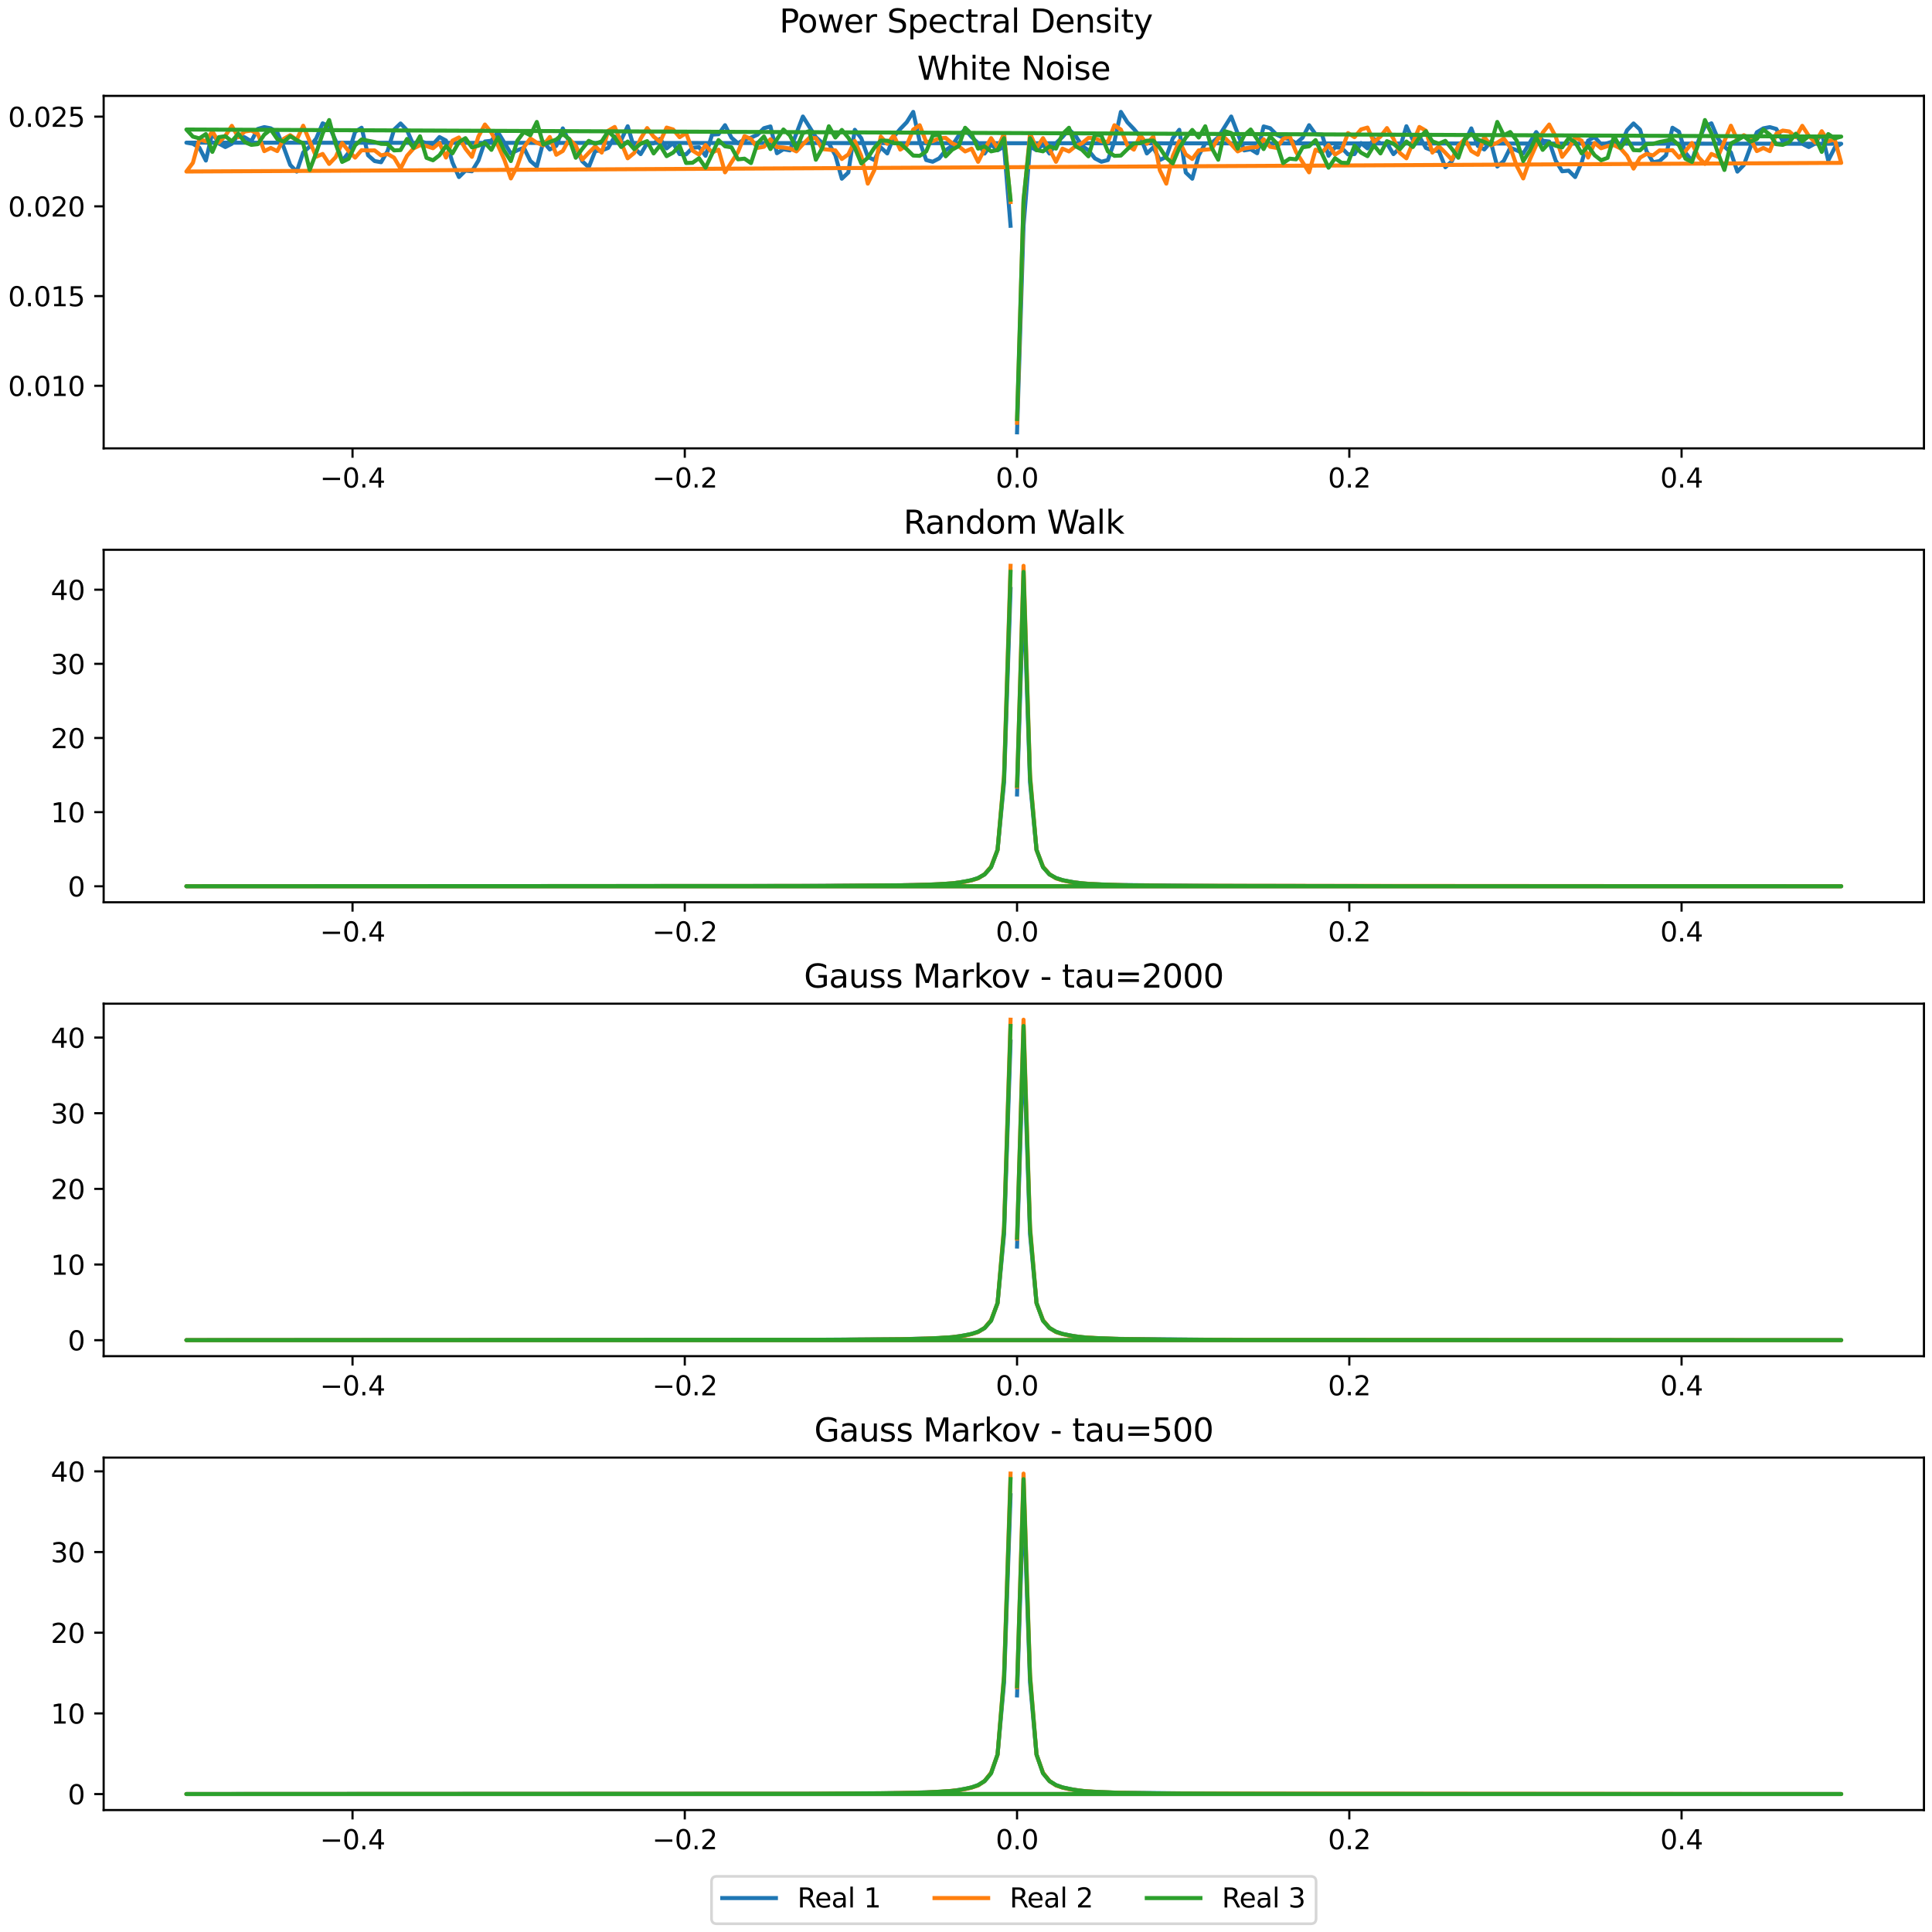 <?xml version="1.0" encoding="utf-8" standalone="no"?>
<!DOCTYPE svg PUBLIC "-//W3C//DTD SVG 1.1//EN"
  "http://www.w3.org/Graphics/SVG/1.1/DTD/svg11.dtd">
<svg xmlns:xlink="http://www.w3.org/1999/xlink" width="720pt" height="720pt" viewBox="0 0 720 720" xmlns="http://www.w3.org/2000/svg" version="1.1">
 <defs>
  <style type="text/css">*{stroke-linejoin: round; stroke-linecap: butt}</style>
 </defs>
 <g id="figure_1">
  <g id="patch_1">
   <path d="M 0 720 
L 720 720 
L 720 0 
L 0 0 
z
" style="fill: #ffffff"/>
  </g>
  <g id="axes_1">
   <g id="patch_2">
    <path d="M 38.628 167.091 
L 717 167.091 
L 717 35.733 
L 38.628 35.733 
z
" style="fill: #ffffff"/>
   </g>
   <g id="matplotlib.axis_1">
    <g id="xtick_1">
     <g id="line2d_1">
      <defs>
       <path id="mc1adffc852" d="M 0 0 
L 0 3.5 
" style="stroke: #000000; stroke-width: 0.8"/>
      </defs>
      <g>
       <use xlink:href="#mc1adffc852" x="131.375" y="167.091" style="stroke: #000000; stroke-width: 0.8"/>
      </g>
     </g>
     <g id="text_1">
      <!-- −0.4 -->
      <g transform="translate(119.234 181.689) scale(0.1 -0.1)">
       <defs>
        <path id="DejaVuSans-2212" d="M 678 2272 
L 4684 2272 
L 4684 1741 
L 678 1741 
L 678 2272 
z
" transform="scale(0.016)"/>
        <path id="DejaVuSans-30" d="M 2034 4250 
Q 1547 4250 1301 3770 
Q 1056 3291 1056 2328 
Q 1056 1369 1301 889 
Q 1547 409 2034 409 
Q 2525 409 2770 889 
Q 3016 1369 3016 2328 
Q 3016 3291 2770 3770 
Q 2525 4250 2034 4250 
z
M 2034 4750 
Q 2819 4750 3233 4129 
Q 3647 3509 3647 2328 
Q 3647 1150 3233 529 
Q 2819 -91 2034 -91 
Q 1250 -91 836 529 
Q 422 1150 422 2328 
Q 422 3509 836 4129 
Q 1250 4750 2034 4750 
z
" transform="scale(0.016)"/>
        <path id="DejaVuSans-2e" d="M 684 794 
L 1344 794 
L 1344 0 
L 684 0 
L 684 794 
z
" transform="scale(0.016)"/>
        <path id="DejaVuSans-34" d="M 2419 4116 
L 825 1625 
L 2419 1625 
L 2419 4116 
z
M 2253 4666 
L 3047 4666 
L 3047 1625 
L 3713 1625 
L 3713 1100 
L 3047 1100 
L 3047 0 
L 2419 0 
L 2419 1100 
L 313 1100 
L 313 1709 
L 2253 4666 
z
" transform="scale(0.016)"/>
       </defs>
       <use xlink:href="#DejaVuSans-2212"/>
       <use xlink:href="#DejaVuSans-30" x="83.789"/>
       <use xlink:href="#DejaVuSans-2e" x="147.412"/>
       <use xlink:href="#DejaVuSans-34" x="179.199"/>
      </g>
     </g>
    </g>
    <g id="xtick_2">
     <g id="line2d_2">
      <g>
       <use xlink:href="#mc1adffc852" x="255.199" y="167.091" style="stroke: #000000; stroke-width: 0.8"/>
      </g>
     </g>
     <g id="text_2">
      <!-- −0.2 -->
      <g transform="translate(243.058 181.689) scale(0.1 -0.1)">
       <defs>
        <path id="DejaVuSans-32" d="M 1228 531 
L 3431 531 
L 3431 0 
L 469 0 
L 469 531 
Q 828 903 1448 1529 
Q 2069 2156 2228 2338 
Q 2531 2678 2651 2914 
Q 2772 3150 2772 3378 
Q 2772 3750 2511 3984 
Q 2250 4219 1831 4219 
Q 1534 4219 1204 4116 
Q 875 4013 500 3803 
L 500 4441 
Q 881 4594 1212 4672 
Q 1544 4750 1819 4750 
Q 2544 4750 2975 4387 
Q 3406 4025 3406 3419 
Q 3406 3131 3298 2873 
Q 3191 2616 2906 2266 
Q 2828 2175 2409 1742 
Q 1991 1309 1228 531 
z
" transform="scale(0.016)"/>
       </defs>
       <use xlink:href="#DejaVuSans-2212"/>
       <use xlink:href="#DejaVuSans-30" x="83.789"/>
       <use xlink:href="#DejaVuSans-2e" x="147.412"/>
       <use xlink:href="#DejaVuSans-32" x="179.199"/>
      </g>
     </g>
    </g>
    <g id="xtick_3">
     <g id="line2d_3">
      <g>
       <use xlink:href="#mc1adffc852" x="379.023" y="167.091" style="stroke: #000000; stroke-width: 0.8"/>
      </g>
     </g>
     <g id="text_3">
      <!-- 0.0 -->
      <g transform="translate(371.072 181.689) scale(0.1 -0.1)">
       <use xlink:href="#DejaVuSans-30"/>
       <use xlink:href="#DejaVuSans-2e" x="63.623"/>
       <use xlink:href="#DejaVuSans-30" x="95.41"/>
      </g>
     </g>
    </g>
    <g id="xtick_4">
     <g id="line2d_4">
      <g>
       <use xlink:href="#mc1adffc852" x="502.847" y="167.091" style="stroke: #000000; stroke-width: 0.8"/>
      </g>
     </g>
     <g id="text_4">
      <!-- 0.2 -->
      <g transform="translate(494.896 181.689) scale(0.1 -0.1)">
       <use xlink:href="#DejaVuSans-30"/>
       <use xlink:href="#DejaVuSans-2e" x="63.623"/>
       <use xlink:href="#DejaVuSans-32" x="95.41"/>
      </g>
     </g>
    </g>
    <g id="xtick_5">
     <g id="line2d_5">
      <g>
       <use xlink:href="#mc1adffc852" x="626.671" y="167.091" style="stroke: #000000; stroke-width: 0.8"/>
      </g>
     </g>
     <g id="text_5">
      <!-- 0.4 -->
      <g transform="translate(618.72 181.689) scale(0.1 -0.1)">
       <use xlink:href="#DejaVuSans-30"/>
       <use xlink:href="#DejaVuSans-2e" x="63.623"/>
       <use xlink:href="#DejaVuSans-34" x="95.41"/>
      </g>
     </g>
    </g>
   </g>
   <g id="matplotlib.axis_2">
    <g id="ytick_1">
     <g id="line2d_6">
      <defs>
       <path id="md161263d41" d="M 0 0 
L -3.5 0 
" style="stroke: #000000; stroke-width: 0.8"/>
      </defs>
      <g>
       <use xlink:href="#md161263d41" x="38.628" y="143.77" style="stroke: #000000; stroke-width: 0.8"/>
      </g>
     </g>
     <g id="text_6">
      <!-- 0.010 -->
      <g transform="translate(3 147.569) scale(0.1 -0.1)">
       <defs>
        <path id="DejaVuSans-31" d="M 794 531 
L 1825 531 
L 1825 4091 
L 703 3866 
L 703 4441 
L 1819 4666 
L 2450 4666 
L 2450 531 
L 3481 531 
L 3481 0 
L 794 0 
L 794 531 
z
" transform="scale(0.016)"/>
       </defs>
       <use xlink:href="#DejaVuSans-30"/>
       <use xlink:href="#DejaVuSans-2e" x="63.623"/>
       <use xlink:href="#DejaVuSans-30" x="95.41"/>
       <use xlink:href="#DejaVuSans-31" x="159.033"/>
       <use xlink:href="#DejaVuSans-30" x="222.656"/>
      </g>
     </g>
    </g>
    <g id="ytick_2">
     <g id="line2d_7">
      <g>
       <use xlink:href="#md161263d41" x="38.628" y="110.335" style="stroke: #000000; stroke-width: 0.8"/>
      </g>
     </g>
     <g id="text_7">
      <!-- 0.015 -->
      <g transform="translate(3 114.134) scale(0.1 -0.1)">
       <defs>
        <path id="DejaVuSans-35" d="M 691 4666 
L 3169 4666 
L 3169 4134 
L 1269 4134 
L 1269 2991 
Q 1406 3038 1543 3061 
Q 1681 3084 1819 3084 
Q 2600 3084 3056 2656 
Q 3513 2228 3513 1497 
Q 3513 744 3044 326 
Q 2575 -91 1722 -91 
Q 1428 -91 1123 -41 
Q 819 9 494 109 
L 494 744 
Q 775 591 1075 516 
Q 1375 441 1709 441 
Q 2250 441 2565 725 
Q 2881 1009 2881 1497 
Q 2881 1984 2565 2268 
Q 2250 2553 1709 2553 
Q 1456 2553 1204 2497 
Q 953 2441 691 2322 
L 691 4666 
z
" transform="scale(0.016)"/>
       </defs>
       <use xlink:href="#DejaVuSans-30"/>
       <use xlink:href="#DejaVuSans-2e" x="63.623"/>
       <use xlink:href="#DejaVuSans-30" x="95.41"/>
       <use xlink:href="#DejaVuSans-31" x="159.033"/>
       <use xlink:href="#DejaVuSans-35" x="222.656"/>
      </g>
     </g>
    </g>
    <g id="ytick_3">
     <g id="line2d_8">
      <g>
       <use xlink:href="#md161263d41" x="38.628" y="76.901" style="stroke: #000000; stroke-width: 0.8"/>
      </g>
     </g>
     <g id="text_8">
      <!-- 0.020 -->
      <g transform="translate(3 80.7) scale(0.1 -0.1)">
       <use xlink:href="#DejaVuSans-30"/>
       <use xlink:href="#DejaVuSans-2e" x="63.623"/>
       <use xlink:href="#DejaVuSans-30" x="95.41"/>
       <use xlink:href="#DejaVuSans-32" x="159.033"/>
       <use xlink:href="#DejaVuSans-30" x="222.656"/>
      </g>
     </g>
    </g>
    <g id="ytick_4">
     <g id="line2d_9">
      <g>
       <use xlink:href="#md161263d41" x="38.628" y="43.466" style="stroke: #000000; stroke-width: 0.8"/>
      </g>
     </g>
     <g id="text_9">
      <!-- 0.025 -->
      <g transform="translate(3 47.265) scale(0.1 -0.1)">
       <use xlink:href="#DejaVuSans-30"/>
       <use xlink:href="#DejaVuSans-2e" x="63.623"/>
       <use xlink:href="#DejaVuSans-30" x="95.41"/>
       <use xlink:href="#DejaVuSans-32" x="159.033"/>
       <use xlink:href="#DejaVuSans-35" x="222.656"/>
      </g>
     </g>
    </g>
   </g>
   <g id="line2d_10">
    <path d="M 379.023 161.12 
L 381.442 84.14 
L 383.86 54.636 
L 386.279 56.007 
L 388.697 53.832 
L 391.115 57.221 
L 393.534 53.346 
L 395.952 51.068 
L 398.371 48.223 
L 400.789 50.533 
L 403.208 54.283 
L 405.626 56.019 
L 408.045 59.03 
L 410.463 60.274 
L 412.881 59.638 
L 415.3 52.764 
L 417.718 41.703 
L 420.137 45.559 
L 422.555 48.069 
L 424.974 50.948 
L 427.392 57.181 
L 429.81 54.916 
L 432.229 59.645 
L 434.647 58.437 
L 437.066 51.549 
L 439.484 48.373 
L 441.903 64.296 
L 444.321 66.6 
L 446.739 57.868 
L 449.158 53.452 
L 451.576 53.272 
L 453.995 51.144 
L 458.832 43.423 
L 463.669 56.047 
L 466.087 55.628 
L 468.505 57.105 
L 470.924 47.119 
L 473.342 47.773 
L 475.761 50.199 
L 478.179 51.309 
L 480.598 51.943 
L 483.016 53.39 
L 485.434 51.332 
L 487.853 46.658 
L 490.271 50.012 
L 492.69 50.177 
L 495.108 58.059 
L 497.527 54.871 
L 499.945 55.067 
L 502.364 57.528 
L 504.782 57.428 
L 507.2 53.288 
L 509.619 55.306 
L 512.037 51.758 
L 514.456 53.432 
L 516.874 53.399 
L 519.293 57.44 
L 521.711 55.123 
L 524.129 47.046 
L 526.548 52.167 
L 528.966 50.9 
L 531.385 55.126 
L 533.803 56.072 
L 536.222 56.256 
L 538.64 62.33 
L 541.059 60.09 
L 543.477 54.624 
L 545.895 52.915 
L 548.314 47.849 
L 550.732 54.341 
L 553.151 55.708 
L 555.569 52.832 
L 557.988 62.066 
L 560.406 59.964 
L 562.824 55.071 
L 565.243 56.01 
L 567.661 57.188 
L 572.498 49.219 
L 574.917 52.45 
L 577.335 52.731 
L 579.753 59.836 
L 582.172 63.833 
L 584.59 63.587 
L 587.009 65.979 
L 589.427 60.56 
L 591.846 52.373 
L 594.264 51.076 
L 596.683 53.779 
L 599.101 53.341 
L 601.519 52.562 
L 603.938 54.109 
L 606.356 48.542 
L 608.775 46.013 
L 611.193 48.323 
L 613.612 56.325 
L 616.03 60.457 
L 618.448 60.019 
L 620.867 57.869 
L 623.285 47.605 
L 625.704 49.112 
L 628.122 56.889 
L 630.541 59.96 
L 632.959 52.428 
L 635.378 47.067 
L 637.796 45.963 
L 640.214 51.635 
L 642.633 54.635 
L 645.051 56.797 
L 647.47 63.958 
L 649.888 61.467 
L 652.307 54.875 
L 654.725 49.301 
L 657.143 47.828 
L 659.562 47.372 
L 661.98 48.054 
L 664.399 52.639 
L 666.817 51.203 
L 669.236 50.247 
L 671.654 53.583 
L 674.073 54.804 
L 676.491 53.473 
L 678.909 49.438 
L 681.328 59.831 
L 683.746 55.044 
L 686.165 53.575 
L 69.463 53.164 
L 71.882 53.575 
L 74.3 55.044 
L 76.719 59.831 
L 79.137 49.438 
L 81.556 53.473 
L 83.974 54.804 
L 86.392 53.583 
L 88.811 50.247 
L 91.229 51.203 
L 93.648 52.639 
L 96.066 48.054 
L 98.485 47.372 
L 100.903 47.828 
L 103.322 49.301 
L 105.74 54.875 
L 108.158 61.467 
L 110.577 63.958 
L 112.995 56.797 
L 115.414 54.635 
L 117.832 51.635 
L 120.251 45.963 
L 122.669 47.067 
L 125.087 52.428 
L 127.506 59.96 
L 129.924 56.889 
L 132.343 49.112 
L 134.761 47.605 
L 137.18 57.869 
L 139.598 60.019 
L 142.017 60.457 
L 144.435 56.325 
L 146.853 48.323 
L 149.272 46.013 
L 151.69 48.542 
L 154.109 54.109 
L 156.527 52.562 
L 158.946 53.341 
L 161.364 53.779 
L 163.782 51.076 
L 166.201 52.373 
L 168.619 60.56 
L 171.038 65.979 
L 173.456 63.587 
L 175.875 63.833 
L 178.293 59.836 
L 180.712 52.731 
L 183.13 52.45 
L 185.548 49.219 
L 190.385 57.188 
L 192.804 56.01 
L 195.222 55.071 
L 197.641 59.964 
L 200.059 62.066 
L 202.477 52.832 
L 204.896 55.708 
L 207.314 54.341 
L 209.733 47.849 
L 212.151 52.915 
L 214.57 54.624 
L 216.988 60.09 
L 219.406 62.33 
L 221.825 56.256 
L 224.243 56.072 
L 226.662 55.126 
L 229.08 50.9 
L 231.499 52.167 
L 233.917 47.046 
L 236.336 55.123 
L 238.754 57.44 
L 241.172 53.399 
L 243.591 53.432 
L 246.009 51.758 
L 248.428 55.306 
L 250.846 53.288 
L 253.265 57.428 
L 255.683 57.528 
L 258.101 55.067 
L 260.52 54.871 
L 262.938 58.059 
L 265.357 50.177 
L 267.775 50.012 
L 270.194 46.658 
L 272.612 51.332 
L 275.031 53.39 
L 277.449 51.943 
L 279.867 51.309 
L 282.286 50.199 
L 284.704 47.773 
L 287.123 47.119 
L 289.541 57.105 
L 291.96 55.628 
L 294.378 56.047 
L 299.215 43.423 
L 304.052 51.144 
L 306.47 53.272 
L 308.889 53.452 
L 311.307 57.868 
L 313.725 66.6 
L 316.144 64.296 
L 318.562 48.373 
L 320.981 51.549 
L 323.399 58.437 
L 325.818 59.645 
L 328.236 54.916 
L 330.655 57.181 
L 333.073 50.948 
L 335.491 48.069 
L 337.91 45.559 
L 340.328 41.703 
L 342.747 52.764 
L 345.165 59.638 
L 347.584 60.274 
L 350.002 59.03 
L 352.42 56.019 
L 354.839 54.283 
L 357.257 50.533 
L 359.676 48.223 
L 362.094 51.068 
L 364.513 53.346 
L 366.931 57.221 
L 369.35 53.832 
L 371.768 56.007 
L 374.186 54.636 
L 376.605 84.14 
L 376.605 84.14 
" clip-path="url(#pbcb84ba34d)" style="fill: none; stroke: #1f77b4; stroke-width: 1.5; stroke-linecap: square"/>
   </g>
   <g id="line2d_11">
    <path d="M 379.023 157.558 
L 381.442 75.31 
L 383.86 49.778 
L 386.279 55.199 
L 388.697 51.487 
L 391.115 55.591 
L 393.534 60.304 
L 395.952 55.4 
L 398.371 56.434 
L 400.789 54.498 
L 403.208 53.384 
L 405.626 51.392 
L 408.045 51.535 
L 410.463 52.622 
L 412.881 52.933 
L 415.3 46.669 
L 417.718 48.291 
L 420.137 54.166 
L 422.555 55.754 
L 424.974 50.436 
L 427.392 53.602 
L 429.81 50.883 
L 432.229 63.459 
L 434.647 68.432 
L 437.066 58.15 
L 439.484 52.537 
L 441.903 57.548 
L 444.321 59.252 
L 446.739 56.031 
L 451.576 55.546 
L 453.995 51.51 
L 456.413 51.346 
L 458.832 53.762 
L 461.25 56.424 
L 463.669 55.329 
L 466.087 54.98 
L 468.505 54.838 
L 470.924 51.898 
L 473.342 54.706 
L 475.761 55.114 
L 478.179 51.796 
L 480.598 50.731 
L 483.016 56.658 
L 487.853 64.225 
L 490.271 55.782 
L 492.69 56.839 
L 495.108 54.048 
L 497.527 57.624 
L 499.945 56.122 
L 502.364 49.592 
L 504.782 51.133 
L 507.2 48.241 
L 509.619 47.543 
L 512.037 52.877 
L 514.456 50.908 
L 516.874 47.732 
L 519.293 51.669 
L 521.711 57.012 
L 524.129 58.994 
L 528.966 47.313 
L 531.385 48.71 
L 533.803 56.862 
L 536.222 54.526 
L 538.64 56.925 
L 541.059 59.498 
L 543.477 54.312 
L 545.895 51.837 
L 548.314 56.266 
L 550.732 57.669 
L 553.151 51.057 
L 555.569 54.191 
L 557.988 53.176 
L 560.406 51.611 
L 562.824 54.877 
L 565.243 61.853 
L 567.661 66.5 
L 570.08 59.552 
L 572.498 54.13 
L 574.917 49.437 
L 577.335 46.403 
L 579.753 50.879 
L 582.172 58.45 
L 584.59 55.409 
L 587.009 51.229 
L 589.427 52.416 
L 591.846 58.719 
L 594.264 53.265 
L 596.683 55.246 
L 599.101 54.447 
L 601.519 54.122 
L 603.938 55.32 
L 606.356 58.064 
L 608.775 62.838 
L 611.193 58.758 
L 613.612 57.36 
L 616.03 57.914 
L 618.448 56.049 
L 620.867 56.078 
L 623.285 55.967 
L 625.704 58.739 
L 628.122 56.313 
L 630.541 53.271 
L 632.959 58.569 
L 635.378 61.097 
L 637.796 57.366 
L 640.214 58.42 
L 645.051 46.849 
L 647.47 52.105 
L 649.888 50.374 
L 652.307 51.75 
L 654.725 56.308 
L 657.143 55.145 
L 659.562 56.329 
L 661.98 49.832 
L 664.399 48.658 
L 666.817 48.995 
L 669.236 51.13 
L 671.654 46.887 
L 674.073 50.606 
L 676.491 53.1 
L 678.909 48.901 
L 681.328 52.665 
L 683.746 51.907 
L 686.165 60.694 
L 69.463 63.919 
L 71.882 60.694 
L 74.3 51.907 
L 76.719 52.665 
L 79.137 48.901 
L 81.556 53.1 
L 83.974 50.606 
L 86.392 46.887 
L 88.811 51.13 
L 91.229 48.995 
L 93.648 48.658 
L 96.066 49.832 
L 98.485 56.329 
L 100.903 55.145 
L 103.322 56.308 
L 105.74 51.75 
L 108.158 50.374 
L 110.577 52.105 
L 112.995 46.849 
L 117.832 58.42 
L 120.251 57.366 
L 122.669 61.097 
L 125.087 58.569 
L 127.506 53.271 
L 129.924 56.313 
L 132.343 58.739 
L 134.761 55.967 
L 137.18 56.078 
L 139.598 56.049 
L 142.017 57.914 
L 144.435 57.36 
L 146.853 58.758 
L 149.272 62.838 
L 151.69 58.064 
L 154.109 55.32 
L 156.527 54.122 
L 158.946 54.447 
L 161.364 55.246 
L 163.782 53.265 
L 166.201 58.719 
L 168.619 52.416 
L 171.038 51.229 
L 173.456 55.409 
L 175.875 58.45 
L 178.293 50.879 
L 180.712 46.403 
L 183.13 49.437 
L 185.548 54.13 
L 187.967 59.552 
L 190.385 66.5 
L 192.804 61.853 
L 195.222 54.877 
L 197.641 51.611 
L 200.059 53.176 
L 202.477 54.191 
L 204.896 51.057 
L 207.314 57.669 
L 209.733 56.266 
L 212.151 51.837 
L 214.57 54.312 
L 216.988 59.498 
L 219.406 56.925 
L 221.825 54.526 
L 224.243 56.862 
L 226.662 48.71 
L 229.08 47.313 
L 233.917 58.994 
L 236.336 57.012 
L 238.754 51.669 
L 241.172 47.732 
L 243.591 50.908 
L 246.009 52.877 
L 248.428 47.543 
L 250.846 48.241 
L 253.265 51.133 
L 255.683 49.592 
L 258.101 56.122 
L 260.52 57.624 
L 262.938 54.048 
L 265.357 56.839 
L 267.775 55.782 
L 270.194 64.225 
L 275.031 56.658 
L 277.449 50.731 
L 279.867 51.796 
L 282.286 55.114 
L 284.704 54.706 
L 287.123 51.898 
L 289.541 54.838 
L 291.96 54.98 
L 294.378 55.329 
L 296.796 56.424 
L 299.215 53.762 
L 301.633 51.346 
L 304.052 51.51 
L 306.47 55.546 
L 311.307 56.031 
L 313.725 59.252 
L 316.144 57.548 
L 318.562 52.537 
L 320.981 58.15 
L 323.399 68.432 
L 325.818 63.459 
L 328.236 50.883 
L 330.655 53.602 
L 333.073 50.436 
L 335.491 55.754 
L 337.91 54.166 
L 340.328 48.291 
L 342.747 46.669 
L 345.165 52.933 
L 347.584 52.622 
L 350.002 51.535 
L 352.42 51.392 
L 354.839 53.384 
L 357.257 54.498 
L 359.676 56.434 
L 362.094 55.4 
L 364.513 60.304 
L 366.931 55.591 
L 369.35 51.487 
L 371.768 55.199 
L 374.186 49.778 
L 376.605 75.31 
L 376.605 75.31 
" clip-path="url(#pbcb84ba34d)" style="fill: none; stroke: #ff7f0e; stroke-width: 1.5; stroke-linecap: square"/>
   </g>
   <g id="line2d_12">
    <path d="M 379.023 156.163 
L 381.442 74.421 
L 383.86 51.478 
L 386.279 55.898 
L 388.697 56.404 
L 391.115 54.56 
L 393.534 55.379 
L 395.952 49.982 
L 398.371 47.617 
L 400.789 54.467 
L 403.208 55.791 
L 405.626 58.258 
L 408.045 50.139 
L 410.463 50.552 
L 412.881 56.428 
L 415.3 58.08 
L 417.718 57.97 
L 420.137 55.594 
L 422.555 53.446 
L 424.974 53.344 
L 427.392 52.435 
L 429.81 52.403 
L 432.229 55.092 
L 434.647 58.804 
L 437.066 60.896 
L 439.484 55.13 
L 441.903 51.315 
L 444.321 48.425 
L 446.739 51.255 
L 449.158 47.055 
L 451.576 55.109 
L 453.995 59.527 
L 456.413 48.871 
L 458.832 49.574 
L 461.25 55.366 
L 463.669 50.475 
L 466.087 48.256 
L 470.924 55.556 
L 473.342 50.872 
L 475.761 53.391 
L 478.179 60.778 
L 480.598 59.128 
L 483.016 59.381 
L 485.434 54.9 
L 487.853 54.519 
L 490.271 52.202 
L 495.108 62.498 
L 497.527 58.96 
L 499.945 60.654 
L 502.364 60.742 
L 504.782 54.291 
L 507.2 56.88 
L 509.619 58.199 
L 512.037 54.17 
L 514.456 57.176 
L 516.874 52.601 
L 519.293 53.559 
L 521.711 55.569 
L 524.129 52.742 
L 526.548 54.781 
L 528.966 51.228 
L 531.385 48.917 
L 533.803 52.68 
L 536.222 53.555 
L 538.64 52.489 
L 541.059 55.468 
L 543.477 58.794 
L 545.895 51.788 
L 548.314 49.981 
L 550.732 51.989 
L 555.569 53.83 
L 557.988 45.445 
L 560.406 50.409 
L 562.824 49.202 
L 565.243 52.424 
L 567.661 60.028 
L 570.08 56.219 
L 572.498 51.16 
L 574.917 55.849 
L 577.335 53.21 
L 579.753 54.315 
L 582.172 54.927 
L 584.59 51.494 
L 587.009 52.96 
L 589.427 57.145 
L 591.846 54.408 
L 594.264 57.842 
L 596.683 59.726 
L 599.101 58.825 
L 601.519 50.793 
L 603.938 55.107 
L 606.356 51.779 
L 608.775 55.928 
L 611.193 56.041 
L 613.612 53.67 
L 616.03 53.604 
L 618.448 52.918 
L 623.285 51.974 
L 625.704 54.147 
L 628.122 59.159 
L 630.541 60.341 
L 632.959 53.596 
L 635.378 44.737 
L 637.796 49.747 
L 640.214 56.965 
L 642.633 63.342 
L 645.051 53.454 
L 647.47 52.204 
L 649.888 50.766 
L 652.307 52.784 
L 654.725 51.818 
L 657.143 48.275 
L 659.562 50.178 
L 661.98 53.723 
L 664.399 53.991 
L 666.817 52.952 
L 669.236 49.833 
L 671.654 52.67 
L 674.073 50.75 
L 676.491 51.114 
L 678.909 56.602 
L 681.328 49.969 
L 683.746 51.572 
L 686.165 50.912 
L 69.463 48.267 
L 71.882 50.912 
L 74.3 51.572 
L 76.719 49.969 
L 79.137 56.602 
L 81.556 51.114 
L 83.974 50.75 
L 86.392 52.67 
L 88.811 49.833 
L 91.229 52.952 
L 93.648 53.991 
L 96.066 53.723 
L 98.485 50.178 
L 100.903 48.275 
L 103.322 51.818 
L 105.74 52.784 
L 108.158 50.766 
L 110.577 52.204 
L 112.995 53.454 
L 115.414 63.342 
L 117.832 56.965 
L 120.251 49.747 
L 122.669 44.737 
L 125.087 53.596 
L 127.506 60.341 
L 129.924 59.159 
L 132.343 54.147 
L 134.761 51.974 
L 139.598 52.918 
L 142.017 53.604 
L 144.435 53.67 
L 146.853 56.041 
L 149.272 55.928 
L 151.69 51.779 
L 154.109 55.107 
L 156.527 50.793 
L 158.946 58.825 
L 161.364 59.726 
L 163.782 57.842 
L 166.201 54.408 
L 168.619 57.145 
L 171.038 52.96 
L 173.456 51.494 
L 175.875 54.927 
L 178.293 54.315 
L 180.712 53.21 
L 183.13 55.849 
L 185.548 51.16 
L 187.967 56.219 
L 190.385 60.028 
L 192.804 52.424 
L 195.222 49.202 
L 197.641 50.409 
L 200.059 45.445 
L 202.477 53.83 
L 207.314 51.989 
L 209.733 49.981 
L 212.151 51.788 
L 214.57 58.794 
L 216.988 55.468 
L 219.406 52.489 
L 221.825 53.555 
L 224.243 52.68 
L 226.662 48.917 
L 229.08 51.228 
L 231.499 54.781 
L 233.917 52.742 
L 236.336 55.569 
L 238.754 53.559 
L 241.172 52.601 
L 243.591 57.176 
L 246.009 54.17 
L 248.428 58.199 
L 250.846 56.88 
L 253.265 54.291 
L 255.683 60.742 
L 258.101 60.654 
L 260.52 58.96 
L 262.938 62.498 
L 267.775 52.202 
L 270.194 54.519 
L 272.612 54.9 
L 275.031 59.381 
L 277.449 59.128 
L 279.867 60.778 
L 282.286 53.391 
L 284.704 50.872 
L 287.123 55.556 
L 291.96 48.256 
L 294.378 50.475 
L 296.796 55.366 
L 299.215 49.574 
L 301.633 48.871 
L 304.052 59.527 
L 306.47 55.109 
L 308.889 47.055 
L 311.307 51.255 
L 313.725 48.425 
L 316.144 51.315 
L 318.562 55.13 
L 320.981 60.896 
L 323.399 58.804 
L 325.818 55.092 
L 328.236 52.403 
L 330.655 52.435 
L 333.073 53.344 
L 335.491 53.446 
L 337.91 55.594 
L 340.328 57.97 
L 342.747 58.08 
L 345.165 56.428 
L 347.584 50.552 
L 350.002 50.139 
L 352.42 58.258 
L 354.839 55.791 
L 357.257 54.467 
L 359.676 47.617 
L 362.094 49.982 
L 364.513 55.379 
L 366.931 54.56 
L 369.35 56.404 
L 371.768 55.898 
L 374.186 51.478 
L 376.605 74.421 
L 376.605 74.421 
" clip-path="url(#pbcb84ba34d)" style="fill: none; stroke: #2ca02c; stroke-width: 1.5; stroke-linecap: square"/>
   </g>
   <g id="patch_3">
    <path d="M 38.628 167.091 
L 38.628 35.733 
" style="fill: none; stroke: #000000; stroke-width: 0.8; stroke-linejoin: miter; stroke-linecap: square"/>
   </g>
   <g id="patch_4">
    <path d="M 717 167.091 
L 717 35.733 
" style="fill: none; stroke: #000000; stroke-width: 0.8; stroke-linejoin: miter; stroke-linecap: square"/>
   </g>
   <g id="patch_5">
    <path d="M 38.628 167.091 
L 717 167.091 
" style="fill: none; stroke: #000000; stroke-width: 0.8; stroke-linejoin: miter; stroke-linecap: square"/>
   </g>
   <g id="patch_6">
    <path d="M 38.628 35.733 
L 717 35.733 
" style="fill: none; stroke: #000000; stroke-width: 0.8; stroke-linejoin: miter; stroke-linecap: square"/>
   </g>
   <g id="text_10">
    <!-- White Noise -->
    <g transform="translate(341.817 29.733) scale(0.12 -0.12)">
     <defs>
      <path id="DejaVuSans-57" d="M 213 4666 
L 850 4666 
L 1831 722 
L 2809 4666 
L 3519 4666 
L 4500 722 
L 5478 4666 
L 6119 4666 
L 4947 0 
L 4153 0 
L 3169 4050 
L 2175 0 
L 1381 0 
L 213 4666 
z
" transform="scale(0.016)"/>
      <path id="DejaVuSans-68" d="M 3513 2113 
L 3513 0 
L 2938 0 
L 2938 2094 
Q 2938 2591 2744 2837 
Q 2550 3084 2163 3084 
Q 1697 3084 1428 2787 
Q 1159 2491 1159 1978 
L 1159 0 
L 581 0 
L 581 4863 
L 1159 4863 
L 1159 2956 
Q 1366 3272 1645 3428 
Q 1925 3584 2291 3584 
Q 2894 3584 3203 3211 
Q 3513 2838 3513 2113 
z
" transform="scale(0.016)"/>
      <path id="DejaVuSans-69" d="M 603 3500 
L 1178 3500 
L 1178 0 
L 603 0 
L 603 3500 
z
M 603 4863 
L 1178 4863 
L 1178 4134 
L 603 4134 
L 603 4863 
z
" transform="scale(0.016)"/>
      <path id="DejaVuSans-74" d="M 1172 4494 
L 1172 3500 
L 2356 3500 
L 2356 3053 
L 1172 3053 
L 1172 1153 
Q 1172 725 1289 603 
Q 1406 481 1766 481 
L 2356 481 
L 2356 0 
L 1766 0 
Q 1100 0 847 248 
Q 594 497 594 1153 
L 594 3053 
L 172 3053 
L 172 3500 
L 594 3500 
L 594 4494 
L 1172 4494 
z
" transform="scale(0.016)"/>
      <path id="DejaVuSans-65" d="M 3597 1894 
L 3597 1613 
L 953 1613 
Q 991 1019 1311 708 
Q 1631 397 2203 397 
Q 2534 397 2845 478 
Q 3156 559 3463 722 
L 3463 178 
Q 3153 47 2828 -22 
Q 2503 -91 2169 -91 
Q 1331 -91 842 396 
Q 353 884 353 1716 
Q 353 2575 817 3079 
Q 1281 3584 2069 3584 
Q 2775 3584 3186 3129 
Q 3597 2675 3597 1894 
z
M 3022 2063 
Q 3016 2534 2758 2815 
Q 2500 3097 2075 3097 
Q 1594 3097 1305 2825 
Q 1016 2553 972 2059 
L 3022 2063 
z
" transform="scale(0.016)"/>
      <path id="DejaVuSans-20" transform="scale(0.016)"/>
      <path id="DejaVuSans-4e" d="M 628 4666 
L 1478 4666 
L 3547 763 
L 3547 4666 
L 4159 4666 
L 4159 0 
L 3309 0 
L 1241 3903 
L 1241 0 
L 628 0 
L 628 4666 
z
" transform="scale(0.016)"/>
      <path id="DejaVuSans-6f" d="M 1959 3097 
Q 1497 3097 1228 2736 
Q 959 2375 959 1747 
Q 959 1119 1226 758 
Q 1494 397 1959 397 
Q 2419 397 2687 759 
Q 2956 1122 2956 1747 
Q 2956 2369 2687 2733 
Q 2419 3097 1959 3097 
z
M 1959 3584 
Q 2709 3584 3137 3096 
Q 3566 2609 3566 1747 
Q 3566 888 3137 398 
Q 2709 -91 1959 -91 
Q 1206 -91 779 398 
Q 353 888 353 1747 
Q 353 2609 779 3096 
Q 1206 3584 1959 3584 
z
" transform="scale(0.016)"/>
      <path id="DejaVuSans-73" d="M 2834 3397 
L 2834 2853 
Q 2591 2978 2328 3040 
Q 2066 3103 1784 3103 
Q 1356 3103 1142 2972 
Q 928 2841 928 2578 
Q 928 2378 1081 2264 
Q 1234 2150 1697 2047 
L 1894 2003 
Q 2506 1872 2764 1633 
Q 3022 1394 3022 966 
Q 3022 478 2636 193 
Q 2250 -91 1575 -91 
Q 1294 -91 989 -36 
Q 684 19 347 128 
L 347 722 
Q 666 556 975 473 
Q 1284 391 1588 391 
Q 1994 391 2212 530 
Q 2431 669 2431 922 
Q 2431 1156 2273 1281 
Q 2116 1406 1581 1522 
L 1381 1569 
Q 847 1681 609 1914 
Q 372 2147 372 2553 
Q 372 3047 722 3315 
Q 1072 3584 1716 3584 
Q 2034 3584 2315 3537 
Q 2597 3491 2834 3397 
z
" transform="scale(0.016)"/>
     </defs>
     <use xlink:href="#DejaVuSans-57"/>
     <use xlink:href="#DejaVuSans-68" x="98.877"/>
     <use xlink:href="#DejaVuSans-69" x="162.256"/>
     <use xlink:href="#DejaVuSans-74" x="190.039"/>
     <use xlink:href="#DejaVuSans-65" x="229.248"/>
     <use xlink:href="#DejaVuSans-20" x="290.771"/>
     <use xlink:href="#DejaVuSans-4e" x="322.559"/>
     <use xlink:href="#DejaVuSans-6f" x="397.363"/>
     <use xlink:href="#DejaVuSans-69" x="458.545"/>
     <use xlink:href="#DejaVuSans-73" x="486.328"/>
     <use xlink:href="#DejaVuSans-65" x="538.428"/>
    </g>
   </g>
  </g>
  <g id="axes_2">
   <g id="patch_7">
    <path d="M 38.628 336.245 
L 717 336.245 
L 717 204.887 
L 38.628 204.887 
z
" style="fill: #ffffff"/>
   </g>
   <g id="matplotlib.axis_3">
    <g id="xtick_6">
     <g id="line2d_13">
      <g>
       <use xlink:href="#mc1adffc852" x="131.375" y="336.245" style="stroke: #000000; stroke-width: 0.8"/>
      </g>
     </g>
     <g id="text_11">
      <!-- −0.4 -->
      <g transform="translate(119.234 350.844) scale(0.1 -0.1)">
       <use xlink:href="#DejaVuSans-2212"/>
       <use xlink:href="#DejaVuSans-30" x="83.789"/>
       <use xlink:href="#DejaVuSans-2e" x="147.412"/>
       <use xlink:href="#DejaVuSans-34" x="179.199"/>
      </g>
     </g>
    </g>
    <g id="xtick_7">
     <g id="line2d_14">
      <g>
       <use xlink:href="#mc1adffc852" x="255.199" y="336.245" style="stroke: #000000; stroke-width: 0.8"/>
      </g>
     </g>
     <g id="text_12">
      <!-- −0.2 -->
      <g transform="translate(243.058 350.844) scale(0.1 -0.1)">
       <use xlink:href="#DejaVuSans-2212"/>
       <use xlink:href="#DejaVuSans-30" x="83.789"/>
       <use xlink:href="#DejaVuSans-2e" x="147.412"/>
       <use xlink:href="#DejaVuSans-32" x="179.199"/>
      </g>
     </g>
    </g>
    <g id="xtick_8">
     <g id="line2d_15">
      <g>
       <use xlink:href="#mc1adffc852" x="379.023" y="336.245" style="stroke: #000000; stroke-width: 0.8"/>
      </g>
     </g>
     <g id="text_13">
      <!-- 0.0 -->
      <g transform="translate(371.072 350.844) scale(0.1 -0.1)">
       <use xlink:href="#DejaVuSans-30"/>
       <use xlink:href="#DejaVuSans-2e" x="63.623"/>
       <use xlink:href="#DejaVuSans-30" x="95.41"/>
      </g>
     </g>
    </g>
    <g id="xtick_9">
     <g id="line2d_16">
      <g>
       <use xlink:href="#mc1adffc852" x="502.847" y="336.245" style="stroke: #000000; stroke-width: 0.8"/>
      </g>
     </g>
     <g id="text_14">
      <!-- 0.2 -->
      <g transform="translate(494.896 350.844) scale(0.1 -0.1)">
       <use xlink:href="#DejaVuSans-30"/>
       <use xlink:href="#DejaVuSans-2e" x="63.623"/>
       <use xlink:href="#DejaVuSans-32" x="95.41"/>
      </g>
     </g>
    </g>
    <g id="xtick_10">
     <g id="line2d_17">
      <g>
       <use xlink:href="#mc1adffc852" x="626.671" y="336.245" style="stroke: #000000; stroke-width: 0.8"/>
      </g>
     </g>
     <g id="text_15">
      <!-- 0.4 -->
      <g transform="translate(618.72 350.844) scale(0.1 -0.1)">
       <use xlink:href="#DejaVuSans-30"/>
       <use xlink:href="#DejaVuSans-2e" x="63.623"/>
       <use xlink:href="#DejaVuSans-34" x="95.41"/>
      </g>
     </g>
    </g>
   </g>
   <g id="matplotlib.axis_4">
    <g id="ytick_5">
     <g id="line2d_18">
      <g>
       <use xlink:href="#md161263d41" x="38.628" y="330.29" style="stroke: #000000; stroke-width: 0.8"/>
      </g>
     </g>
     <g id="text_16">
      <!-- 0 -->
      <g transform="translate(25.266 334.089) scale(0.1 -0.1)">
       <use xlink:href="#DejaVuSans-30"/>
      </g>
     </g>
    </g>
    <g id="ytick_6">
     <g id="line2d_19">
      <g>
       <use xlink:href="#md161263d41" x="38.628" y="302.657" style="stroke: #000000; stroke-width: 0.8"/>
      </g>
     </g>
     <g id="text_17">
      <!-- 10 -->
      <g transform="translate(18.903 306.456) scale(0.1 -0.1)">
       <use xlink:href="#DejaVuSans-31"/>
       <use xlink:href="#DejaVuSans-30" x="63.623"/>
      </g>
     </g>
    </g>
    <g id="ytick_7">
     <g id="line2d_20">
      <g>
       <use xlink:href="#md161263d41" x="38.628" y="275.023" style="stroke: #000000; stroke-width: 0.8"/>
      </g>
     </g>
     <g id="text_18">
      <!-- 20 -->
      <g transform="translate(18.903 278.823) scale(0.1 -0.1)">
       <use xlink:href="#DejaVuSans-32"/>
       <use xlink:href="#DejaVuSans-30" x="63.623"/>
      </g>
     </g>
    </g>
    <g id="ytick_8">
     <g id="line2d_21">
      <g>
       <use xlink:href="#md161263d41" x="38.628" y="247.39" style="stroke: #000000; stroke-width: 0.8"/>
      </g>
     </g>
     <g id="text_19">
      <!-- 30 -->
      <g transform="translate(18.903 251.19) scale(0.1 -0.1)">
       <defs>
        <path id="DejaVuSans-33" d="M 2597 2516 
Q 3050 2419 3304 2112 
Q 3559 1806 3559 1356 
Q 3559 666 3084 287 
Q 2609 -91 1734 -91 
Q 1441 -91 1130 -33 
Q 819 25 488 141 
L 488 750 
Q 750 597 1062 519 
Q 1375 441 1716 441 
Q 2309 441 2620 675 
Q 2931 909 2931 1356 
Q 2931 1769 2642 2001 
Q 2353 2234 1838 2234 
L 1294 2234 
L 1294 2753 
L 1863 2753 
Q 2328 2753 2575 2939 
Q 2822 3125 2822 3475 
Q 2822 3834 2567 4026 
Q 2313 4219 1838 4219 
Q 1578 4219 1281 4162 
Q 984 4106 628 3988 
L 628 4550 
Q 988 4650 1302 4700 
Q 1616 4750 1894 4750 
Q 2613 4750 3031 4423 
Q 3450 4097 3450 3541 
Q 3450 3153 3228 2886 
Q 3006 2619 2597 2516 
z
" transform="scale(0.016)"/>
       </defs>
       <use xlink:href="#DejaVuSans-33"/>
       <use xlink:href="#DejaVuSans-30" x="63.623"/>
      </g>
     </g>
    </g>
    <g id="ytick_9">
     <g id="line2d_22">
      <g>
       <use xlink:href="#md161263d41" x="38.628" y="219.757" style="stroke: #000000; stroke-width: 0.8"/>
      </g>
     </g>
     <g id="text_20">
      <!-- 40 -->
      <g transform="translate(18.903 223.557) scale(0.1 -0.1)">
       <use xlink:href="#DejaVuSans-34"/>
       <use xlink:href="#DejaVuSans-30" x="63.623"/>
      </g>
     </g>
    </g>
   </g>
   <g id="line2d_23">
    <path d="M 379.023 296.08 
L 381.442 219.485 
L 383.86 291.525 
L 386.279 316.741 
L 388.697 323.056 
L 391.115 325.892 
L 393.534 327.206 
L 395.952 328.006 
L 398.371 328.517 
L 403.208 329.2 
L 408.045 329.556 
L 415.3 329.802 
L 453.995 330.17 
L 570.08 330.266 
L 686.165 330.273 
L 69.463 330.273 
L 296.796 330.188 
L 335.491 329.939 
L 350.002 329.556 
L 354.839 329.2 
L 359.676 328.517 
L 362.094 328.006 
L 364.513 327.206 
L 366.931 325.892 
L 369.35 323.056 
L 371.768 316.741 
L 374.186 291.525 
L 376.605 219.485 
L 376.605 219.485 
" clip-path="url(#pc5675bb461)" style="fill: none; stroke: #1f77b4; stroke-width: 1.5; stroke-linecap: square"/>
   </g>
   <g id="line2d_24">
    <path d="M 379.023 293.179 
L 381.442 210.858 
L 383.86 288.824 
L 386.279 316.734 
L 388.697 322.98 
L 391.115 325.805 
L 393.534 327.337 
L 395.952 328.072 
L 398.371 328.602 
L 403.208 329.196 
L 410.463 329.638 
L 420.137 329.911 
L 434.647 330.1 
L 686.165 330.274 
L 69.463 330.274 
L 306.47 330.166 
L 333.073 329.979 
L 342.747 329.782 
L 350.002 329.521 
L 354.839 329.196 
L 359.676 328.602 
L 362.094 328.072 
L 364.513 327.337 
L 366.931 325.805 
L 369.35 322.98 
L 371.768 316.734 
L 374.186 288.824 
L 376.605 210.858 
L 376.605 210.858 
" clip-path="url(#pc5675bb461)" style="fill: none; stroke: #ff7f0e; stroke-width: 1.5; stroke-linecap: square"/>
   </g>
   <g id="line2d_25">
    <path d="M 379.023 292.841 
L 381.442 213.112 
L 383.86 289.735 
L 386.279 316.675 
L 388.697 323.185 
L 391.115 325.822 
L 393.534 327.236 
L 395.952 328 
L 400.789 328.938 
L 405.626 329.412 
L 417.718 329.873 
L 437.066 330.106 
L 519.293 330.252 
L 686.165 330.273 
L 69.463 330.273 
L 306.47 330.165 
L 340.328 329.873 
L 347.584 329.629 
L 354.839 329.212 
L 357.257 328.938 
L 362.094 328 
L 364.513 327.236 
L 366.931 325.822 
L 369.35 323.185 
L 371.768 316.675 
L 374.186 289.735 
L 376.605 213.112 
L 376.605 213.112 
" clip-path="url(#pc5675bb461)" style="fill: none; stroke: #2ca02c; stroke-width: 1.5; stroke-linecap: square"/>
   </g>
   <g id="patch_8">
    <path d="M 38.628 336.245 
L 38.628 204.887 
" style="fill: none; stroke: #000000; stroke-width: 0.8; stroke-linejoin: miter; stroke-linecap: square"/>
   </g>
   <g id="patch_9">
    <path d="M 717 336.245 
L 717 204.887 
" style="fill: none; stroke: #000000; stroke-width: 0.8; stroke-linejoin: miter; stroke-linecap: square"/>
   </g>
   <g id="patch_10">
    <path d="M 38.628 336.245 
L 717 336.245 
" style="fill: none; stroke: #000000; stroke-width: 0.8; stroke-linejoin: miter; stroke-linecap: square"/>
   </g>
   <g id="patch_11">
    <path d="M 38.628 204.887 
L 717 204.887 
" style="fill: none; stroke: #000000; stroke-width: 0.8; stroke-linejoin: miter; stroke-linecap: square"/>
   </g>
   <g id="text_21">
    <!-- Random Walk -->
    <g transform="translate(336.701 198.887) scale(0.12 -0.12)">
     <defs>
      <path id="DejaVuSans-52" d="M 2841 2188 
Q 3044 2119 3236 1894 
Q 3428 1669 3622 1275 
L 4263 0 
L 3584 0 
L 2988 1197 
Q 2756 1666 2539 1819 
Q 2322 1972 1947 1972 
L 1259 1972 
L 1259 0 
L 628 0 
L 628 4666 
L 2053 4666 
Q 2853 4666 3247 4331 
Q 3641 3997 3641 3322 
Q 3641 2881 3436 2590 
Q 3231 2300 2841 2188 
z
M 1259 4147 
L 1259 2491 
L 2053 2491 
Q 2509 2491 2742 2702 
Q 2975 2913 2975 3322 
Q 2975 3731 2742 3939 
Q 2509 4147 2053 4147 
L 1259 4147 
z
" transform="scale(0.016)"/>
      <path id="DejaVuSans-61" d="M 2194 1759 
Q 1497 1759 1228 1600 
Q 959 1441 959 1056 
Q 959 750 1161 570 
Q 1363 391 1709 391 
Q 2188 391 2477 730 
Q 2766 1069 2766 1631 
L 2766 1759 
L 2194 1759 
z
M 3341 1997 
L 3341 0 
L 2766 0 
L 2766 531 
Q 2569 213 2275 61 
Q 1981 -91 1556 -91 
Q 1019 -91 701 211 
Q 384 513 384 1019 
Q 384 1609 779 1909 
Q 1175 2209 1959 2209 
L 2766 2209 
L 2766 2266 
Q 2766 2663 2505 2880 
Q 2244 3097 1772 3097 
Q 1472 3097 1187 3025 
Q 903 2953 641 2809 
L 641 3341 
Q 956 3463 1253 3523 
Q 1550 3584 1831 3584 
Q 2591 3584 2966 3190 
Q 3341 2797 3341 1997 
z
" transform="scale(0.016)"/>
      <path id="DejaVuSans-6e" d="M 3513 2113 
L 3513 0 
L 2938 0 
L 2938 2094 
Q 2938 2591 2744 2837 
Q 2550 3084 2163 3084 
Q 1697 3084 1428 2787 
Q 1159 2491 1159 1978 
L 1159 0 
L 581 0 
L 581 3500 
L 1159 3500 
L 1159 2956 
Q 1366 3272 1645 3428 
Q 1925 3584 2291 3584 
Q 2894 3584 3203 3211 
Q 3513 2838 3513 2113 
z
" transform="scale(0.016)"/>
      <path id="DejaVuSans-64" d="M 2906 2969 
L 2906 4863 
L 3481 4863 
L 3481 0 
L 2906 0 
L 2906 525 
Q 2725 213 2448 61 
Q 2172 -91 1784 -91 
Q 1150 -91 751 415 
Q 353 922 353 1747 
Q 353 2572 751 3078 
Q 1150 3584 1784 3584 
Q 2172 3584 2448 3432 
Q 2725 3281 2906 2969 
z
M 947 1747 
Q 947 1113 1208 752 
Q 1469 391 1925 391 
Q 2381 391 2643 752 
Q 2906 1113 2906 1747 
Q 2906 2381 2643 2742 
Q 2381 3103 1925 3103 
Q 1469 3103 1208 2742 
Q 947 2381 947 1747 
z
" transform="scale(0.016)"/>
      <path id="DejaVuSans-6d" d="M 3328 2828 
Q 3544 3216 3844 3400 
Q 4144 3584 4550 3584 
Q 5097 3584 5394 3201 
Q 5691 2819 5691 2113 
L 5691 0 
L 5113 0 
L 5113 2094 
Q 5113 2597 4934 2840 
Q 4756 3084 4391 3084 
Q 3944 3084 3684 2787 
Q 3425 2491 3425 1978 
L 3425 0 
L 2847 0 
L 2847 2094 
Q 2847 2600 2669 2842 
Q 2491 3084 2119 3084 
Q 1678 3084 1418 2786 
Q 1159 2488 1159 1978 
L 1159 0 
L 581 0 
L 581 3500 
L 1159 3500 
L 1159 2956 
Q 1356 3278 1631 3431 
Q 1906 3584 2284 3584 
Q 2666 3584 2933 3390 
Q 3200 3197 3328 2828 
z
" transform="scale(0.016)"/>
      <path id="DejaVuSans-6c" d="M 603 4863 
L 1178 4863 
L 1178 0 
L 603 0 
L 603 4863 
z
" transform="scale(0.016)"/>
      <path id="DejaVuSans-6b" d="M 581 4863 
L 1159 4863 
L 1159 1991 
L 2875 3500 
L 3609 3500 
L 1753 1863 
L 3688 0 
L 2938 0 
L 1159 1709 
L 1159 0 
L 581 0 
L 581 4863 
z
" transform="scale(0.016)"/>
     </defs>
     <use xlink:href="#DejaVuSans-52"/>
     <use xlink:href="#DejaVuSans-61" x="67.232"/>
     <use xlink:href="#DejaVuSans-6e" x="128.512"/>
     <use xlink:href="#DejaVuSans-64" x="191.891"/>
     <use xlink:href="#DejaVuSans-6f" x="255.367"/>
     <use xlink:href="#DejaVuSans-6d" x="316.549"/>
     <use xlink:href="#DejaVuSans-20" x="413.961"/>
     <use xlink:href="#DejaVuSans-57" x="445.748"/>
     <use xlink:href="#DejaVuSans-61" x="538.25"/>
     <use xlink:href="#DejaVuSans-6c" x="599.529"/>
     <use xlink:href="#DejaVuSans-6b" x="627.312"/>
    </g>
   </g>
  </g>
  <g id="axes_3">
   <g id="patch_12">
    <path d="M 38.628 505.4 
L 717 505.4 
L 717 374.042 
L 38.628 374.042 
z
" style="fill: #ffffff"/>
   </g>
   <g id="matplotlib.axis_5">
    <g id="xtick_11">
     <g id="line2d_26">
      <g>
       <use xlink:href="#mc1adffc852" x="131.375" y="505.4" style="stroke: #000000; stroke-width: 0.8"/>
      </g>
     </g>
     <g id="text_22">
      <!-- −0.4 -->
      <g transform="translate(119.234 519.998) scale(0.1 -0.1)">
       <use xlink:href="#DejaVuSans-2212"/>
       <use xlink:href="#DejaVuSans-30" x="83.789"/>
       <use xlink:href="#DejaVuSans-2e" x="147.412"/>
       <use xlink:href="#DejaVuSans-34" x="179.199"/>
      </g>
     </g>
    </g>
    <g id="xtick_12">
     <g id="line2d_27">
      <g>
       <use xlink:href="#mc1adffc852" x="255.199" y="505.4" style="stroke: #000000; stroke-width: 0.8"/>
      </g>
     </g>
     <g id="text_23">
      <!-- −0.2 -->
      <g transform="translate(243.058 519.998) scale(0.1 -0.1)">
       <use xlink:href="#DejaVuSans-2212"/>
       <use xlink:href="#DejaVuSans-30" x="83.789"/>
       <use xlink:href="#DejaVuSans-2e" x="147.412"/>
       <use xlink:href="#DejaVuSans-32" x="179.199"/>
      </g>
     </g>
    </g>
    <g id="xtick_13">
     <g id="line2d_28">
      <g>
       <use xlink:href="#mc1adffc852" x="379.023" y="505.4" style="stroke: #000000; stroke-width: 0.8"/>
      </g>
     </g>
     <g id="text_24">
      <!-- 0.0 -->
      <g transform="translate(371.072 519.998) scale(0.1 -0.1)">
       <use xlink:href="#DejaVuSans-30"/>
       <use xlink:href="#DejaVuSans-2e" x="63.623"/>
       <use xlink:href="#DejaVuSans-30" x="95.41"/>
      </g>
     </g>
    </g>
    <g id="xtick_14">
     <g id="line2d_29">
      <g>
       <use xlink:href="#mc1adffc852" x="502.847" y="505.4" style="stroke: #000000; stroke-width: 0.8"/>
      </g>
     </g>
     <g id="text_25">
      <!-- 0.2 -->
      <g transform="translate(494.896 519.998) scale(0.1 -0.1)">
       <use xlink:href="#DejaVuSans-30"/>
       <use xlink:href="#DejaVuSans-2e" x="63.623"/>
       <use xlink:href="#DejaVuSans-32" x="95.41"/>
      </g>
     </g>
    </g>
    <g id="xtick_15">
     <g id="line2d_30">
      <g>
       <use xlink:href="#mc1adffc852" x="626.671" y="505.4" style="stroke: #000000; stroke-width: 0.8"/>
      </g>
     </g>
     <g id="text_26">
      <!-- 0.4 -->
      <g transform="translate(618.72 519.998) scale(0.1 -0.1)">
       <use xlink:href="#DejaVuSans-30"/>
       <use xlink:href="#DejaVuSans-2e" x="63.623"/>
       <use xlink:href="#DejaVuSans-34" x="95.41"/>
      </g>
     </g>
    </g>
   </g>
   <g id="matplotlib.axis_6">
    <g id="ytick_10">
     <g id="line2d_31">
      <g>
       <use xlink:href="#md161263d41" x="38.628" y="499.445" style="stroke: #000000; stroke-width: 0.8"/>
      </g>
     </g>
     <g id="text_27">
      <!-- 0 -->
      <g transform="translate(25.266 503.244) scale(0.1 -0.1)">
       <use xlink:href="#DejaVuSans-30"/>
      </g>
     </g>
    </g>
    <g id="ytick_11">
     <g id="line2d_32">
      <g>
       <use xlink:href="#md161263d41" x="38.628" y="471.25" style="stroke: #000000; stroke-width: 0.8"/>
      </g>
     </g>
     <g id="text_28">
      <!-- 10 -->
      <g transform="translate(18.903 475.049) scale(0.1 -0.1)">
       <use xlink:href="#DejaVuSans-31"/>
       <use xlink:href="#DejaVuSans-30" x="63.623"/>
      </g>
     </g>
    </g>
    <g id="ytick_12">
     <g id="line2d_33">
      <g>
       <use xlink:href="#md161263d41" x="38.628" y="443.055" style="stroke: #000000; stroke-width: 0.8"/>
      </g>
     </g>
     <g id="text_29">
      <!-- 20 -->
      <g transform="translate(18.903 446.854) scale(0.1 -0.1)">
       <use xlink:href="#DejaVuSans-32"/>
       <use xlink:href="#DejaVuSans-30" x="63.623"/>
      </g>
     </g>
    </g>
    <g id="ytick_13">
     <g id="line2d_34">
      <g>
       <use xlink:href="#md161263d41" x="38.628" y="414.861" style="stroke: #000000; stroke-width: 0.8"/>
      </g>
     </g>
     <g id="text_30">
      <!-- 30 -->
      <g transform="translate(18.903 418.66) scale(0.1 -0.1)">
       <use xlink:href="#DejaVuSans-33"/>
       <use xlink:href="#DejaVuSans-30" x="63.623"/>
      </g>
     </g>
    </g>
    <g id="ytick_14">
     <g id="line2d_35">
      <g>
       <use xlink:href="#md161263d41" x="38.628" y="386.666" style="stroke: #000000; stroke-width: 0.8"/>
      </g>
     </g>
     <g id="text_31">
      <!-- 40 -->
      <g transform="translate(18.903 390.465) scale(0.1 -0.1)">
       <use xlink:href="#DejaVuSans-34"/>
       <use xlink:href="#DejaVuSans-30" x="63.623"/>
      </g>
     </g>
    </g>
   </g>
   <g id="line2d_36">
    <path d="M 379.023 464.554 
L 381.442 388.16 
L 383.86 459.902 
L 386.279 485.635 
L 388.697 492.068 
L 391.115 494.953 
L 393.534 496.299 
L 395.952 497.113 
L 398.371 497.635 
L 403.208 498.332 
L 408.045 498.696 
L 415.3 498.946 
L 453.995 499.322 
L 567.661 499.42 
L 686.165 499.428 
L 69.463 499.428 
L 296.796 499.341 
L 335.491 499.087 
L 350.002 498.696 
L 354.839 498.332 
L 359.676 497.635 
L 362.094 497.113 
L 364.513 496.299 
L 366.931 494.953 
L 369.35 492.068 
L 371.768 485.635 
L 374.186 459.902 
L 376.605 388.16 
L 376.605 388.16 
" clip-path="url(#pe0308c1c37)" style="fill: none; stroke: #1f77b4; stroke-width: 1.5; stroke-linecap: square"/>
   </g>
   <g id="line2d_37">
    <path d="M 379.023 461.618 
L 381.442 380.013 
L 383.86 457.213 
L 386.279 485.638 
L 388.697 491.979 
L 391.115 494.869 
L 393.534 496.432 
L 395.952 497.181 
L 398.371 497.722 
L 403.208 498.329 
L 410.463 498.78 
L 420.137 499.058 
L 434.647 499.251 
L 686.165 499.429 
L 69.463 499.429 
L 306.47 499.318 
L 333.073 499.127 
L 342.747 498.927 
L 350.002 498.66 
L 354.839 498.329 
L 359.676 497.722 
L 362.094 497.181 
L 364.513 496.432 
L 366.931 494.869 
L 369.35 491.979 
L 371.768 485.638 
L 374.186 457.213 
L 376.605 380.013 
L 376.605 380.013 
" clip-path="url(#pe0308c1c37)" style="fill: none; stroke: #ff7f0e; stroke-width: 1.5; stroke-linecap: square"/>
   </g>
   <g id="line2d_38">
    <path d="M 379.023 461.27 
L 381.442 382.342 
L 383.86 458.099 
L 386.279 485.573 
L 388.697 492.198 
L 391.115 494.882 
L 393.534 496.327 
L 395.952 497.108 
L 400.789 498.066 
L 405.626 498.548 
L 417.718 499.019 
L 434.647 499.238 
L 461.25 499.345 
L 657.143 499.427 
L 686.165 499.428 
L 69.463 499.427 
L 313.725 499.283 
L 335.491 499.098 
L 345.165 498.884 
L 354.839 498.345 
L 357.257 498.066 
L 362.094 497.108 
L 364.513 496.327 
L 366.931 494.882 
L 369.35 492.198 
L 371.768 485.573 
L 374.186 458.099 
L 376.605 382.342 
L 376.605 382.342 
" clip-path="url(#pe0308c1c37)" style="fill: none; stroke: #2ca02c; stroke-width: 1.5; stroke-linecap: square"/>
   </g>
   <g id="patch_13">
    <path d="M 38.628 505.4 
L 38.628 374.042 
" style="fill: none; stroke: #000000; stroke-width: 0.8; stroke-linejoin: miter; stroke-linecap: square"/>
   </g>
   <g id="patch_14">
    <path d="M 717 505.4 
L 717 374.042 
" style="fill: none; stroke: #000000; stroke-width: 0.8; stroke-linejoin: miter; stroke-linecap: square"/>
   </g>
   <g id="patch_15">
    <path d="M 38.628 505.4 
L 717 505.4 
" style="fill: none; stroke: #000000; stroke-width: 0.8; stroke-linejoin: miter; stroke-linecap: square"/>
   </g>
   <g id="patch_16">
    <path d="M 38.628 374.042 
L 717 374.042 
" style="fill: none; stroke: #000000; stroke-width: 0.8; stroke-linejoin: miter; stroke-linecap: square"/>
   </g>
   <g id="text_32">
    <!-- Gauss Markov - tau=2000 -->
    <g transform="translate(299.62 368.042) scale(0.12 -0.12)">
     <defs>
      <path id="DejaVuSans-47" d="M 3809 666 
L 3809 1919 
L 2778 1919 
L 2778 2438 
L 4434 2438 
L 4434 434 
Q 4069 175 3628 42 
Q 3188 -91 2688 -91 
Q 1594 -91 976 548 
Q 359 1188 359 2328 
Q 359 3472 976 4111 
Q 1594 4750 2688 4750 
Q 3144 4750 3555 4637 
Q 3966 4525 4313 4306 
L 4313 3634 
Q 3963 3931 3569 4081 
Q 3175 4231 2741 4231 
Q 1884 4231 1454 3753 
Q 1025 3275 1025 2328 
Q 1025 1384 1454 906 
Q 1884 428 2741 428 
Q 3075 428 3337 486 
Q 3600 544 3809 666 
z
" transform="scale(0.016)"/>
      <path id="DejaVuSans-75" d="M 544 1381 
L 544 3500 
L 1119 3500 
L 1119 1403 
Q 1119 906 1312 657 
Q 1506 409 1894 409 
Q 2359 409 2629 706 
Q 2900 1003 2900 1516 
L 2900 3500 
L 3475 3500 
L 3475 0 
L 2900 0 
L 2900 538 
Q 2691 219 2414 64 
Q 2138 -91 1772 -91 
Q 1169 -91 856 284 
Q 544 659 544 1381 
z
M 1991 3584 
L 1991 3584 
z
" transform="scale(0.016)"/>
      <path id="DejaVuSans-4d" d="M 628 4666 
L 1569 4666 
L 2759 1491 
L 3956 4666 
L 4897 4666 
L 4897 0 
L 4281 0 
L 4281 4097 
L 3078 897 
L 2444 897 
L 1241 4097 
L 1241 0 
L 628 0 
L 628 4666 
z
" transform="scale(0.016)"/>
      <path id="DejaVuSans-72" d="M 2631 2963 
Q 2534 3019 2420 3045 
Q 2306 3072 2169 3072 
Q 1681 3072 1420 2755 
Q 1159 2438 1159 1844 
L 1159 0 
L 581 0 
L 581 3500 
L 1159 3500 
L 1159 2956 
Q 1341 3275 1631 3429 
Q 1922 3584 2338 3584 
Q 2397 3584 2469 3576 
Q 2541 3569 2628 3553 
L 2631 2963 
z
" transform="scale(0.016)"/>
      <path id="DejaVuSans-76" d="M 191 3500 
L 800 3500 
L 1894 563 
L 2988 3500 
L 3597 3500 
L 2284 0 
L 1503 0 
L 191 3500 
z
" transform="scale(0.016)"/>
      <path id="DejaVuSans-2d" d="M 313 2009 
L 1997 2009 
L 1997 1497 
L 313 1497 
L 313 2009 
z
" transform="scale(0.016)"/>
      <path id="DejaVuSans-3d" d="M 678 2906 
L 4684 2906 
L 4684 2381 
L 678 2381 
L 678 2906 
z
M 678 1631 
L 4684 1631 
L 4684 1100 
L 678 1100 
L 678 1631 
z
" transform="scale(0.016)"/>
     </defs>
     <use xlink:href="#DejaVuSans-47"/>
     <use xlink:href="#DejaVuSans-61" x="77.49"/>
     <use xlink:href="#DejaVuSans-75" x="138.77"/>
     <use xlink:href="#DejaVuSans-73" x="202.148"/>
     <use xlink:href="#DejaVuSans-73" x="254.248"/>
     <use xlink:href="#DejaVuSans-20" x="306.348"/>
     <use xlink:href="#DejaVuSans-4d" x="338.135"/>
     <use xlink:href="#DejaVuSans-61" x="424.414"/>
     <use xlink:href="#DejaVuSans-72" x="485.693"/>
     <use xlink:href="#DejaVuSans-6b" x="526.807"/>
     <use xlink:href="#DejaVuSans-6f" x="581.092"/>
     <use xlink:href="#DejaVuSans-76" x="642.273"/>
     <use xlink:href="#DejaVuSans-20" x="701.453"/>
     <use xlink:href="#DejaVuSans-2d" x="733.24"/>
     <use xlink:href="#DejaVuSans-20" x="769.324"/>
     <use xlink:href="#DejaVuSans-74" x="801.111"/>
     <use xlink:href="#DejaVuSans-61" x="840.32"/>
     <use xlink:href="#DejaVuSans-75" x="901.6"/>
     <use xlink:href="#DejaVuSans-3d" x="964.979"/>
     <use xlink:href="#DejaVuSans-32" x="1048.768"/>
     <use xlink:href="#DejaVuSans-30" x="1112.391"/>
     <use xlink:href="#DejaVuSans-30" x="1176.014"/>
     <use xlink:href="#DejaVuSans-30" x="1239.637"/>
    </g>
   </g>
  </g>
  <g id="axes_4">
   <g id="patch_17">
    <path d="M 38.628 674.555 
L 717 674.555 
L 717 543.197 
L 38.628 543.197 
z
" style="fill: #ffffff"/>
   </g>
   <g id="matplotlib.axis_7">
    <g id="xtick_16">
     <g id="line2d_39">
      <g>
       <use xlink:href="#mc1adffc852" x="131.375" y="674.555" style="stroke: #000000; stroke-width: 0.8"/>
      </g>
     </g>
     <g id="text_33">
      <!-- −0.4 -->
      <g transform="translate(119.234 689.153) scale(0.1 -0.1)">
       <use xlink:href="#DejaVuSans-2212"/>
       <use xlink:href="#DejaVuSans-30" x="83.789"/>
       <use xlink:href="#DejaVuSans-2e" x="147.412"/>
       <use xlink:href="#DejaVuSans-34" x="179.199"/>
      </g>
     </g>
    </g>
    <g id="xtick_17">
     <g id="line2d_40">
      <g>
       <use xlink:href="#mc1adffc852" x="255.199" y="674.555" style="stroke: #000000; stroke-width: 0.8"/>
      </g>
     </g>
     <g id="text_34">
      <!-- −0.2 -->
      <g transform="translate(243.058 689.153) scale(0.1 -0.1)">
       <use xlink:href="#DejaVuSans-2212"/>
       <use xlink:href="#DejaVuSans-30" x="83.789"/>
       <use xlink:href="#DejaVuSans-2e" x="147.412"/>
       <use xlink:href="#DejaVuSans-32" x="179.199"/>
      </g>
     </g>
    </g>
    <g id="xtick_18">
     <g id="line2d_41">
      <g>
       <use xlink:href="#mc1adffc852" x="379.023" y="674.555" style="stroke: #000000; stroke-width: 0.8"/>
      </g>
     </g>
     <g id="text_35">
      <!-- 0.0 -->
      <g transform="translate(371.072 689.153) scale(0.1 -0.1)">
       <use xlink:href="#DejaVuSans-30"/>
       <use xlink:href="#DejaVuSans-2e" x="63.623"/>
       <use xlink:href="#DejaVuSans-30" x="95.41"/>
      </g>
     </g>
    </g>
    <g id="xtick_19">
     <g id="line2d_42">
      <g>
       <use xlink:href="#mc1adffc852" x="502.847" y="674.555" style="stroke: #000000; stroke-width: 0.8"/>
      </g>
     </g>
     <g id="text_36">
      <!-- 0.2 -->
      <g transform="translate(494.896 689.153) scale(0.1 -0.1)">
       <use xlink:href="#DejaVuSans-30"/>
       <use xlink:href="#DejaVuSans-2e" x="63.623"/>
       <use xlink:href="#DejaVuSans-32" x="95.41"/>
      </g>
     </g>
    </g>
    <g id="xtick_20">
     <g id="line2d_43">
      <g>
       <use xlink:href="#mc1adffc852" x="626.671" y="674.555" style="stroke: #000000; stroke-width: 0.8"/>
      </g>
     </g>
     <g id="text_37">
      <!-- 0.4 -->
      <g transform="translate(618.72 689.153) scale(0.1 -0.1)">
       <use xlink:href="#DejaVuSans-30"/>
       <use xlink:href="#DejaVuSans-2e" x="63.623"/>
       <use xlink:href="#DejaVuSans-34" x="95.41"/>
      </g>
     </g>
    </g>
   </g>
   <g id="matplotlib.axis_8">
    <g id="ytick_15">
     <g id="line2d_44">
      <g>
       <use xlink:href="#md161263d41" x="38.628" y="668.6" style="stroke: #000000; stroke-width: 0.8"/>
      </g>
     </g>
     <g id="text_38">
      <!-- 0 -->
      <g transform="translate(25.266 672.4) scale(0.1 -0.1)">
       <use xlink:href="#DejaVuSans-30"/>
      </g>
     </g>
    </g>
    <g id="ytick_16">
     <g id="line2d_45">
      <g>
       <use xlink:href="#md161263d41" x="38.628" y="638.535" style="stroke: #000000; stroke-width: 0.8"/>
      </g>
     </g>
     <g id="text_39">
      <!-- 10 -->
      <g transform="translate(18.903 642.334) scale(0.1 -0.1)">
       <use xlink:href="#DejaVuSans-31"/>
       <use xlink:href="#DejaVuSans-30" x="63.623"/>
      </g>
     </g>
    </g>
    <g id="ytick_17">
     <g id="line2d_46">
      <g>
       <use xlink:href="#md161263d41" x="38.628" y="608.469" style="stroke: #000000; stroke-width: 0.8"/>
      </g>
     </g>
     <g id="text_40">
      <!-- 20 -->
      <g transform="translate(18.903 612.268) scale(0.1 -0.1)">
       <use xlink:href="#DejaVuSans-32"/>
       <use xlink:href="#DejaVuSans-30" x="63.623"/>
      </g>
     </g>
    </g>
    <g id="ytick_18">
     <g id="line2d_47">
      <g>
       <use xlink:href="#md161263d41" x="38.628" y="578.403" style="stroke: #000000; stroke-width: 0.8"/>
      </g>
     </g>
     <g id="text_41">
      <!-- 30 -->
      <g transform="translate(18.903 582.202) scale(0.1 -0.1)">
       <use xlink:href="#DejaVuSans-33"/>
       <use xlink:href="#DejaVuSans-30" x="63.623"/>
      </g>
     </g>
    </g>
    <g id="ytick_19">
     <g id="line2d_48">
      <g>
       <use xlink:href="#md161263d41" x="38.628" y="548.337" style="stroke: #000000; stroke-width: 0.8"/>
      </g>
     </g>
     <g id="text_42">
      <!-- 40 -->
      <g transform="translate(18.903 552.136) scale(0.1 -0.1)">
       <use xlink:href="#DejaVuSans-34"/>
       <use xlink:href="#DejaVuSans-30" x="63.623"/>
      </g>
     </g>
    </g>
   </g>
   <g id="line2d_49">
    <path d="M 379.023 631.841 
L 381.442 557.214 
L 383.86 626.967 
L 386.279 653.881 
L 388.697 660.731 
L 391.115 663.805 
L 393.534 665.243 
L 395.952 666.111 
L 398.371 666.668 
L 403.208 667.412 
L 408.045 667.801 
L 415.3 668.068 
L 453.995 668.47 
L 562.824 668.573 
L 686.165 668.583 
L 69.463 668.583 
L 301.633 668.475 
L 328.236 668.33 
L 337.91 668.165 
L 350.002 667.801 
L 354.839 667.412 
L 359.676 666.668 
L 362.094 666.111 
L 364.513 665.243 
L 366.931 663.805 
L 369.35 660.731 
L 371.768 653.881 
L 374.186 626.967 
L 376.605 557.214 
L 376.605 557.214 
" clip-path="url(#p7557311f4c)" style="fill: none; stroke: #1f77b4; stroke-width: 1.5; stroke-linecap: square"/>
   </g>
   <g id="line2d_50">
    <path d="M 379.023 628.751 
L 381.442 549.167 
L 383.86 624.125 
L 386.279 653.896 
L 388.697 660.631 
L 391.115 663.716 
L 393.534 665.384 
L 395.952 666.184 
L 398.371 666.761 
L 403.208 667.409 
L 410.463 667.89 
L 420.137 668.188 
L 434.647 668.394 
L 686.165 668.583 
L 69.463 668.584 
L 301.633 668.478 
L 330.655 668.3 
L 345.165 667.991 
L 352.42 667.602 
L 357.257 667.135 
L 359.676 666.761 
L 362.094 666.184 
L 364.513 665.384 
L 366.931 663.716 
L 369.35 660.631 
L 371.768 653.896 
L 374.186 624.125 
L 376.605 549.167 
L 376.605 549.167 
" clip-path="url(#p7557311f4c)" style="fill: none; stroke: #ff7f0e; stroke-width: 1.5; stroke-linecap: square"/>
   </g>
   <g id="line2d_51">
    <path d="M 379.023 628.418 
L 381.442 551.219 
L 383.86 624.818 
L 386.279 653.845 
L 388.697 660.874 
L 391.115 663.729 
L 393.534 665.271 
L 395.952 666.106 
L 400.789 667.129 
L 405.626 667.643 
L 417.718 668.146 
L 434.647 668.379 
L 458.832 668.483 
L 497.527 668.547 
L 642.633 668.583 
L 686.165 668.582 
L 69.463 668.582 
L 304.052 668.477 
L 335.491 668.23 
L 345.165 668.002 
L 354.839 667.426 
L 357.257 667.129 
L 362.094 666.106 
L 364.513 665.271 
L 366.931 663.729 
L 369.35 660.874 
L 371.768 653.845 
L 374.186 624.818 
L 376.605 551.219 
L 376.605 551.219 
" clip-path="url(#p7557311f4c)" style="fill: none; stroke: #2ca02c; stroke-width: 1.5; stroke-linecap: square"/>
   </g>
   <g id="patch_18">
    <path d="M 38.628 674.555 
L 38.628 543.197 
" style="fill: none; stroke: #000000; stroke-width: 0.8; stroke-linejoin: miter; stroke-linecap: square"/>
   </g>
   <g id="patch_19">
    <path d="M 717 674.555 
L 717 543.197 
" style="fill: none; stroke: #000000; stroke-width: 0.8; stroke-linejoin: miter; stroke-linecap: square"/>
   </g>
   <g id="patch_20">
    <path d="M 38.628 674.555 
L 717 674.555 
" style="fill: none; stroke: #000000; stroke-width: 0.8; stroke-linejoin: miter; stroke-linecap: square"/>
   </g>
   <g id="patch_21">
    <path d="M 38.628 543.197 
L 717 543.197 
" style="fill: none; stroke: #000000; stroke-width: 0.8; stroke-linejoin: miter; stroke-linecap: square"/>
   </g>
   <g id="text_43">
    <!-- Gauss Markov - tau=500 -->
    <g transform="translate(303.438 537.197) scale(0.12 -0.12)">
     <use xlink:href="#DejaVuSans-47"/>
     <use xlink:href="#DejaVuSans-61" x="77.49"/>
     <use xlink:href="#DejaVuSans-75" x="138.77"/>
     <use xlink:href="#DejaVuSans-73" x="202.148"/>
     <use xlink:href="#DejaVuSans-73" x="254.248"/>
     <use xlink:href="#DejaVuSans-20" x="306.348"/>
     <use xlink:href="#DejaVuSans-4d" x="338.135"/>
     <use xlink:href="#DejaVuSans-61" x="424.414"/>
     <use xlink:href="#DejaVuSans-72" x="485.693"/>
     <use xlink:href="#DejaVuSans-6b" x="526.807"/>
     <use xlink:href="#DejaVuSans-6f" x="581.092"/>
     <use xlink:href="#DejaVuSans-76" x="642.273"/>
     <use xlink:href="#DejaVuSans-20" x="701.453"/>
     <use xlink:href="#DejaVuSans-2d" x="733.24"/>
     <use xlink:href="#DejaVuSans-20" x="769.324"/>
     <use xlink:href="#DejaVuSans-74" x="801.111"/>
     <use xlink:href="#DejaVuSans-61" x="840.32"/>
     <use xlink:href="#DejaVuSans-75" x="901.6"/>
     <use xlink:href="#DejaVuSans-3d" x="964.979"/>
     <use xlink:href="#DejaVuSans-35" x="1048.768"/>
     <use xlink:href="#DejaVuSans-30" x="1112.391"/>
     <use xlink:href="#DejaVuSans-30" x="1176.014"/>
    </g>
   </g>
   <g id="legend_1">
    <g id="patch_22">
     <path d="M 267.166 716.936 
L 488.462 716.936 
Q 490.462 716.936 490.462 714.936 
L 490.462 701.258 
Q 490.462 699.258 488.462 699.258 
L 267.166 699.258 
Q 265.166 699.258 265.166 701.258 
L 265.166 714.936 
Q 265.166 716.936 267.166 716.936 
z
" style="fill: #ffffff; opacity: 0.8; stroke: #cccccc; stroke-linejoin: miter"/>
    </g>
    <g id="line2d_52">
     <path d="M 269.166 707.357 
L 279.166 707.357 
L 289.166 707.357 
" style="fill: none; stroke: #1f77b4; stroke-width: 1.5; stroke-linecap: square"/>
    </g>
    <g id="text_44">
     <!-- Real 1 -->
     <g transform="translate(297.166 710.857) scale(0.1 -0.1)">
      <use xlink:href="#DejaVuSans-52"/>
      <use xlink:href="#DejaVuSans-65" x="64.982"/>
      <use xlink:href="#DejaVuSans-61" x="126.506"/>
      <use xlink:href="#DejaVuSans-6c" x="187.785"/>
      <use xlink:href="#DejaVuSans-20" x="215.568"/>
      <use xlink:href="#DejaVuSans-31" x="247.355"/>
     </g>
    </g>
    <g id="line2d_53">
     <path d="M 348.265 707.357 
L 358.265 707.357 
L 368.265 707.357 
" style="fill: none; stroke: #ff7f0e; stroke-width: 1.5; stroke-linecap: square"/>
    </g>
    <g id="text_45">
     <!-- Real 2 -->
     <g transform="translate(376.265 710.857) scale(0.1 -0.1)">
      <use xlink:href="#DejaVuSans-52"/>
      <use xlink:href="#DejaVuSans-65" x="64.982"/>
      <use xlink:href="#DejaVuSans-61" x="126.506"/>
      <use xlink:href="#DejaVuSans-6c" x="187.785"/>
      <use xlink:href="#DejaVuSans-20" x="215.568"/>
      <use xlink:href="#DejaVuSans-32" x="247.355"/>
     </g>
    </g>
    <g id="line2d_54">
     <path d="M 427.363 707.357 
L 437.363 707.357 
L 447.363 707.357 
" style="fill: none; stroke: #2ca02c; stroke-width: 1.5; stroke-linecap: square"/>
    </g>
    <g id="text_46">
     <!-- Real 3 -->
     <g transform="translate(455.363 710.857) scale(0.1 -0.1)">
      <use xlink:href="#DejaVuSans-52"/>
      <use xlink:href="#DejaVuSans-65" x="64.982"/>
      <use xlink:href="#DejaVuSans-61" x="126.506"/>
      <use xlink:href="#DejaVuSans-6c" x="187.785"/>
      <use xlink:href="#DejaVuSans-20" x="215.568"/>
      <use xlink:href="#DejaVuSans-33" x="247.355"/>
     </g>
    </g>
   </g>
  </g>
  <g id="text_47">
   <!-- Power Spectral Density -->
   <g transform="translate(290.467 12.118) scale(0.12 -0.12)">
    <defs>
     <path id="DejaVuSans-50" d="M 1259 4147 
L 1259 2394 
L 2053 2394 
Q 2494 2394 2734 2622 
Q 2975 2850 2975 3272 
Q 2975 3691 2734 3919 
Q 2494 4147 2053 4147 
L 1259 4147 
z
M 628 4666 
L 2053 4666 
Q 2838 4666 3239 4311 
Q 3641 3956 3641 3272 
Q 3641 2581 3239 2228 
Q 2838 1875 2053 1875 
L 1259 1875 
L 1259 0 
L 628 0 
L 628 4666 
z
" transform="scale(0.016)"/>
     <path id="DejaVuSans-77" d="M 269 3500 
L 844 3500 
L 1563 769 
L 2278 3500 
L 2956 3500 
L 3675 769 
L 4391 3500 
L 4966 3500 
L 4050 0 
L 3372 0 
L 2619 2869 
L 1863 0 
L 1184 0 
L 269 3500 
z
" transform="scale(0.016)"/>
     <path id="DejaVuSans-53" d="M 3425 4513 
L 3425 3897 
Q 3066 4069 2747 4153 
Q 2428 4238 2131 4238 
Q 1616 4238 1336 4038 
Q 1056 3838 1056 3469 
Q 1056 3159 1242 3001 
Q 1428 2844 1947 2747 
L 2328 2669 
Q 3034 2534 3370 2195 
Q 3706 1856 3706 1288 
Q 3706 609 3251 259 
Q 2797 -91 1919 -91 
Q 1588 -91 1214 -16 
Q 841 59 441 206 
L 441 856 
Q 825 641 1194 531 
Q 1563 422 1919 422 
Q 2459 422 2753 634 
Q 3047 847 3047 1241 
Q 3047 1584 2836 1778 
Q 2625 1972 2144 2069 
L 1759 2144 
Q 1053 2284 737 2584 
Q 422 2884 422 3419 
Q 422 4038 858 4394 
Q 1294 4750 2059 4750 
Q 2388 4750 2728 4690 
Q 3069 4631 3425 4513 
z
" transform="scale(0.016)"/>
     <path id="DejaVuSans-70" d="M 1159 525 
L 1159 -1331 
L 581 -1331 
L 581 3500 
L 1159 3500 
L 1159 2969 
Q 1341 3281 1617 3432 
Q 1894 3584 2278 3584 
Q 2916 3584 3314 3078 
Q 3713 2572 3713 1747 
Q 3713 922 3314 415 
Q 2916 -91 2278 -91 
Q 1894 -91 1617 61 
Q 1341 213 1159 525 
z
M 3116 1747 
Q 3116 2381 2855 2742 
Q 2594 3103 2138 3103 
Q 1681 3103 1420 2742 
Q 1159 2381 1159 1747 
Q 1159 1113 1420 752 
Q 1681 391 2138 391 
Q 2594 391 2855 752 
Q 3116 1113 3116 1747 
z
" transform="scale(0.016)"/>
     <path id="DejaVuSans-63" d="M 3122 3366 
L 3122 2828 
Q 2878 2963 2633 3030 
Q 2388 3097 2138 3097 
Q 1578 3097 1268 2742 
Q 959 2388 959 1747 
Q 959 1106 1268 751 
Q 1578 397 2138 397 
Q 2388 397 2633 464 
Q 2878 531 3122 666 
L 3122 134 
Q 2881 22 2623 -34 
Q 2366 -91 2075 -91 
Q 1284 -91 818 406 
Q 353 903 353 1747 
Q 353 2603 823 3093 
Q 1294 3584 2113 3584 
Q 2378 3584 2631 3529 
Q 2884 3475 3122 3366 
z
" transform="scale(0.016)"/>
     <path id="DejaVuSans-44" d="M 1259 4147 
L 1259 519 
L 2022 519 
Q 2988 519 3436 956 
Q 3884 1394 3884 2338 
Q 3884 3275 3436 3711 
Q 2988 4147 2022 4147 
L 1259 4147 
z
M 628 4666 
L 1925 4666 
Q 3281 4666 3915 4102 
Q 4550 3538 4550 2338 
Q 4550 1131 3912 565 
Q 3275 0 1925 0 
L 628 0 
L 628 4666 
z
" transform="scale(0.016)"/>
     <path id="DejaVuSans-79" d="M 2059 -325 
Q 1816 -950 1584 -1140 
Q 1353 -1331 966 -1331 
L 506 -1331 
L 506 -850 
L 844 -850 
Q 1081 -850 1212 -737 
Q 1344 -625 1503 -206 
L 1606 56 
L 191 3500 
L 800 3500 
L 1894 763 
L 2988 3500 
L 3597 3500 
L 2059 -325 
z
" transform="scale(0.016)"/>
    </defs>
    <use xlink:href="#DejaVuSans-50"/>
    <use xlink:href="#DejaVuSans-6f" x="56.678"/>
    <use xlink:href="#DejaVuSans-77" x="117.859"/>
    <use xlink:href="#DejaVuSans-65" x="199.646"/>
    <use xlink:href="#DejaVuSans-72" x="261.17"/>
    <use xlink:href="#DejaVuSans-20" x="302.283"/>
    <use xlink:href="#DejaVuSans-53" x="334.07"/>
    <use xlink:href="#DejaVuSans-70" x="397.547"/>
    <use xlink:href="#DejaVuSans-65" x="461.023"/>
    <use xlink:href="#DejaVuSans-63" x="522.547"/>
    <use xlink:href="#DejaVuSans-74" x="577.527"/>
    <use xlink:href="#DejaVuSans-72" x="616.736"/>
    <use xlink:href="#DejaVuSans-61" x="657.85"/>
    <use xlink:href="#DejaVuSans-6c" x="719.129"/>
    <use xlink:href="#DejaVuSans-20" x="746.912"/>
    <use xlink:href="#DejaVuSans-44" x="778.699"/>
    <use xlink:href="#DejaVuSans-65" x="855.701"/>
    <use xlink:href="#DejaVuSans-6e" x="917.225"/>
    <use xlink:href="#DejaVuSans-73" x="980.604"/>
    <use xlink:href="#DejaVuSans-69" x="1032.703"/>
    <use xlink:href="#DejaVuSans-74" x="1060.486"/>
    <use xlink:href="#DejaVuSans-79" x="1099.695"/>
   </g>
  </g>
 </g>
 <defs>
  <clipPath id="pbcb84ba34d">
   <rect x="38.628" y="35.733" width="678.371" height="131.358"/>
  </clipPath>
  <clipPath id="pc5675bb461">
   <rect x="38.628" y="204.887" width="678.371" height="131.358"/>
  </clipPath>
  <clipPath id="pe0308c1c37">
   <rect x="38.628" y="374.042" width="678.371" height="131.358"/>
  </clipPath>
  <clipPath id="p7557311f4c">
   <rect x="38.628" y="543.197" width="678.371" height="131.358"/>
  </clipPath>
 </defs>
</svg>
